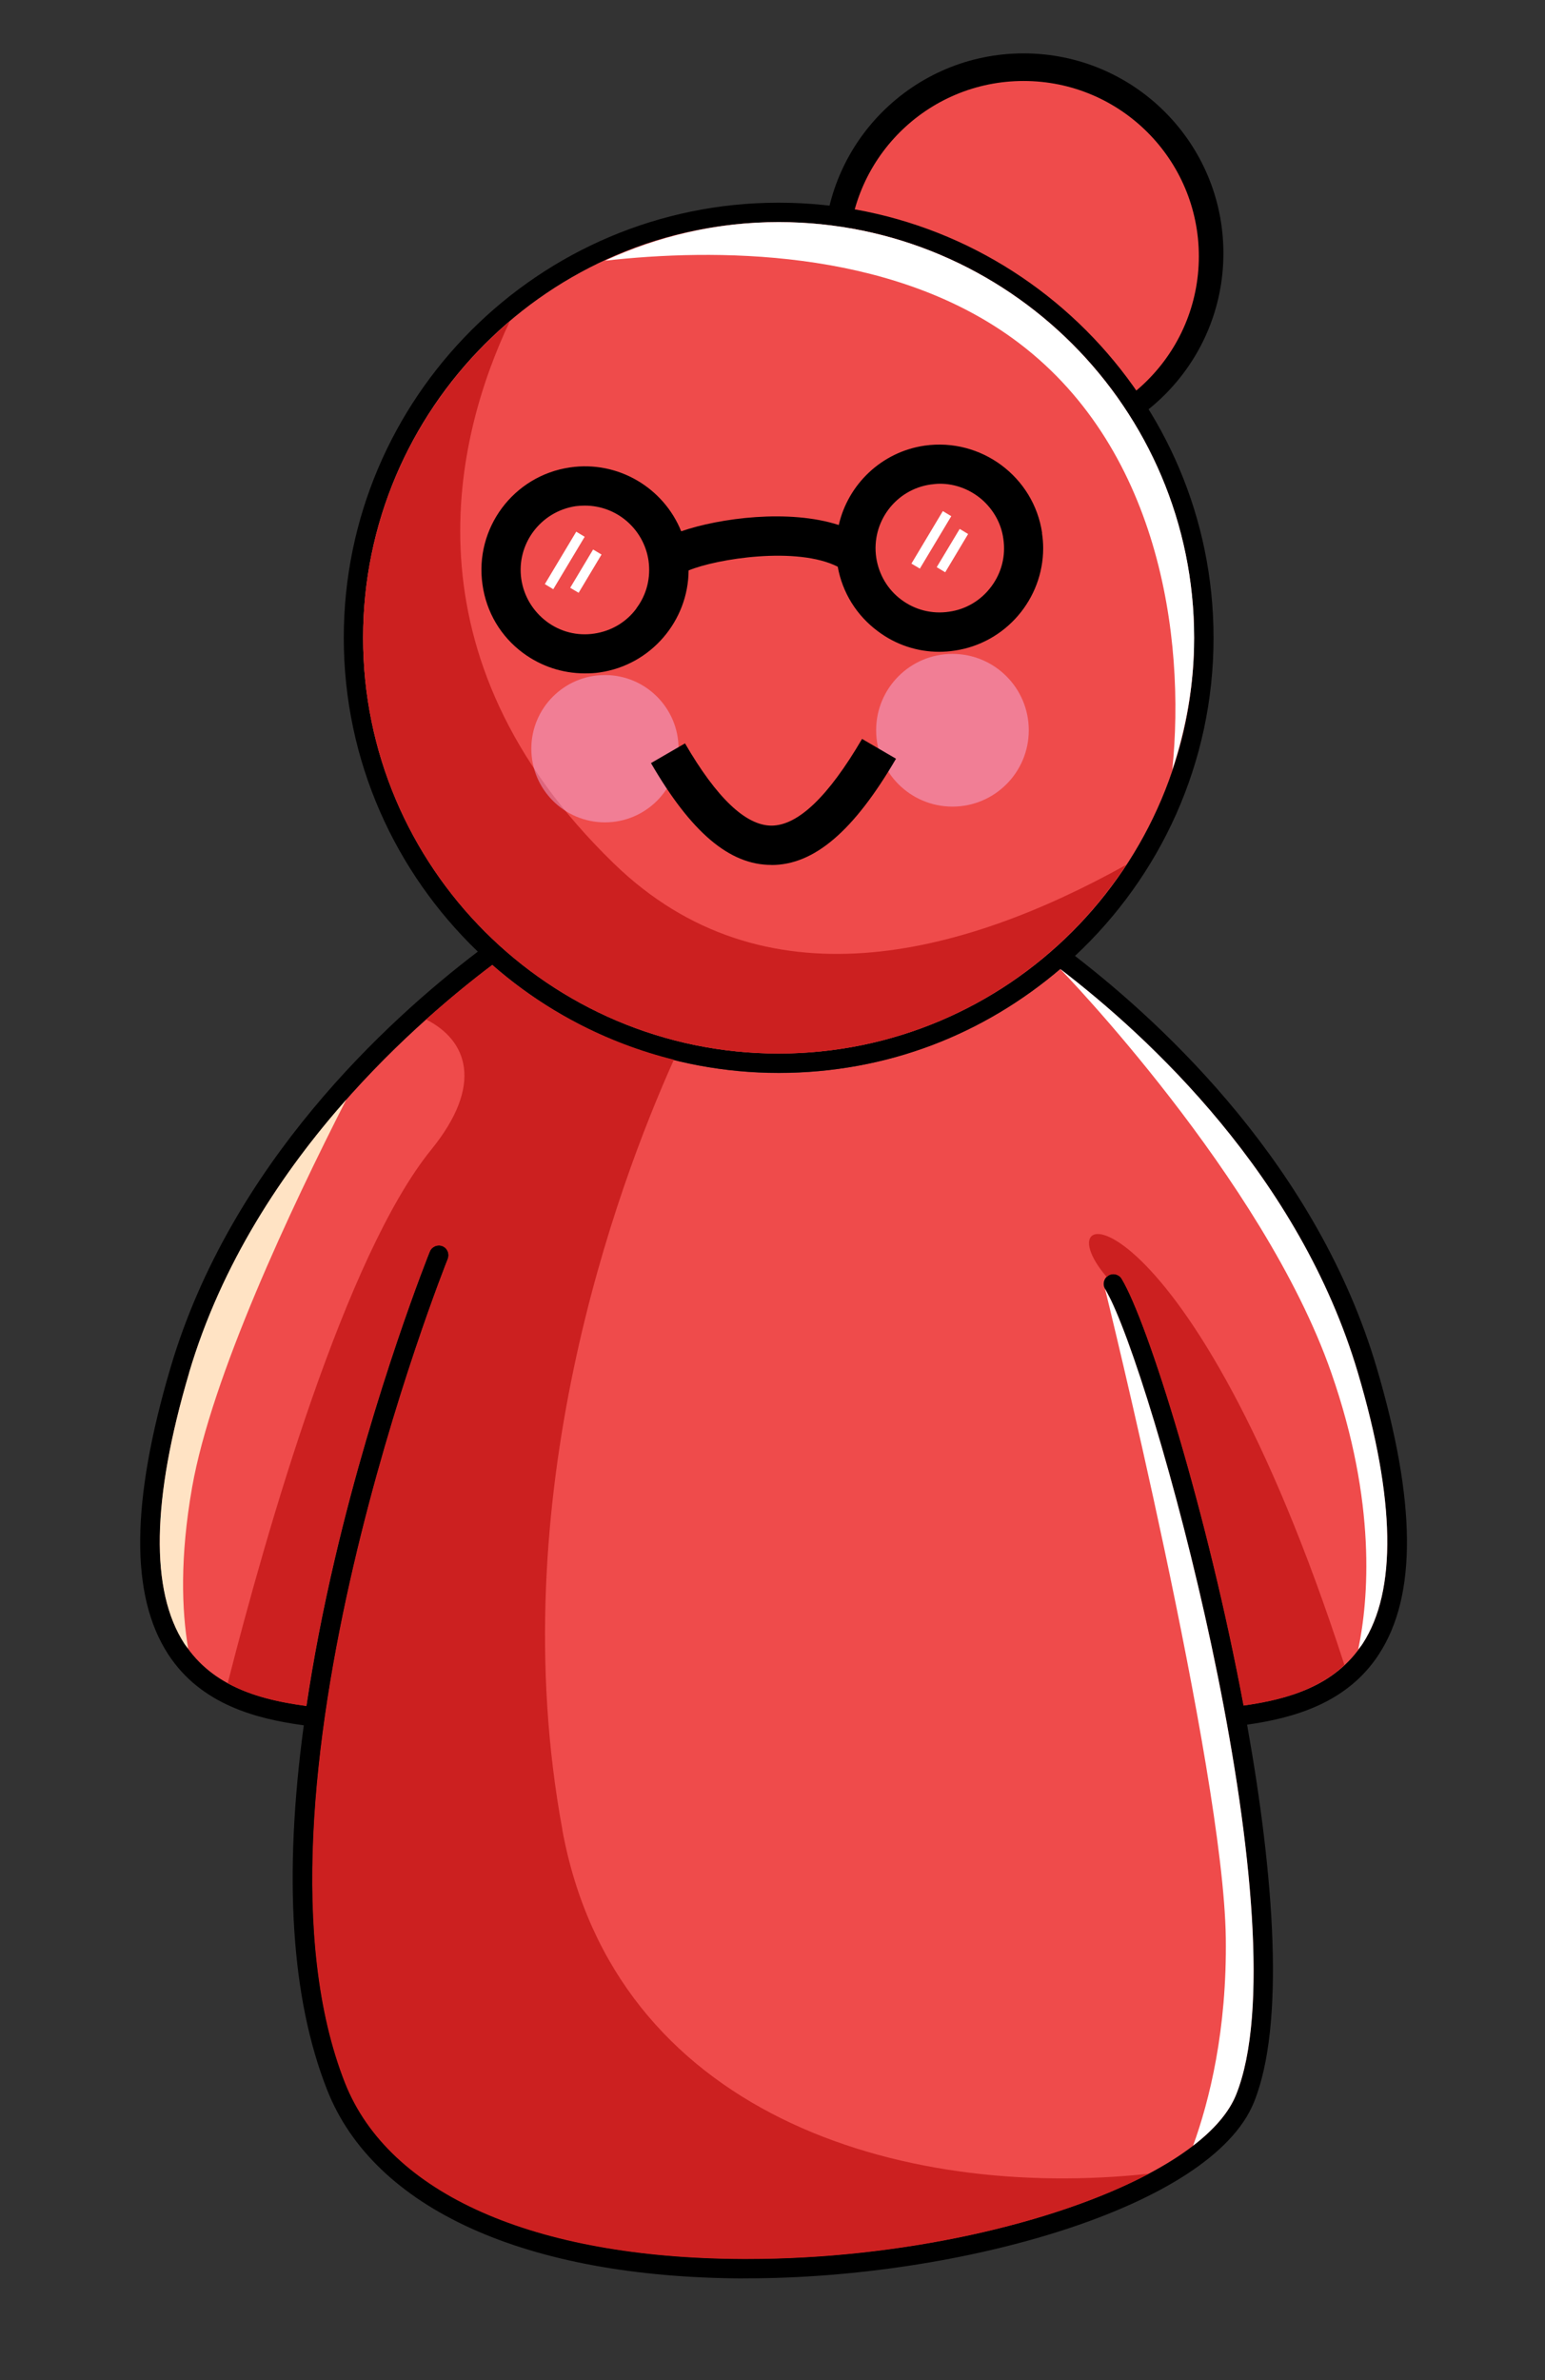 <?xml version="1.0" encoding="UTF-8"?>
<svg id="Camada_1" xmlns="http://www.w3.org/2000/svg" version="1.1" viewBox="0 0 194.33 299.22">
  <rect x="0" y="0" width="194.33" height="299.22" fill="#333333" stroke="none"/>
  <!-- Generator: Adobe Illustrator 29.5.1, SVG Export Plug-In . SVG Version: 2.1.0 Build 141)  -->
  <defs>
    <style>
      .st0 {
        fill: #f4baeb;
        opacity: .46;
      }

      .st1 {
        fill: #fff;
      }

      .st2 {
        fill: #ffe3c4;
      }

      .st3 {
        fill: #cc2020;
      }

      .st4 {
        fill: #ef4b4b;
      }
    </style>
  </defs>
  <g>
    <circle cx="128.75" cy="31.84" r="25.13"/>
    <circle class="st4" cx="128.75" cy="32.22" r="22.04"/>
  </g>
  <g>
    <path class="st4" d="M93.44,283.97c.19,0,.37,0,.56,0,28.37,0,57-9.57,61.46-20.6,8.71-21.51-10.66-91.66-16.47-101.34-.35-.58-.16-1.33.42-1.67.57-.35,1.33-.16,1.67.42,3.34,5.57,10.81,29.48,15.33,53.64,5.5-.77,11.45-2.37,14.98-7.78,4.32-6.64,4.13-18.09-.59-34.03-7.32-24.73-26.29-42.25-37.45-50.79-9.55,8.14-21.92,13.07-35.42,13.07s-26.39-5.14-36.02-13.58c-11.05,8.34-30.67,26.06-38.14,51.3-4.71,15.93-4.91,27.38-.59,34.03,3.6,5.54,9.75,7.08,15.35,7.83.87-5.84,2.05-12,3.57-18.49,5.01-21.38,11.88-38.49,11.95-38.65.26-.62.97-.92,1.59-.67.62.25.93.97.67,1.59-.27.67-27.06,67.74-12.93,103.59,5.51,13.95,23.74,22.03,50.03,22.14Z"/>
    <path d="M93.42,286.41c.18,0,.36,0,.53,0,26.57,0,58.38-8.83,63.77-22.13,3.96-9.78,2.53-28.52-.86-47.47,5.72-.82,12.54-2.63,16.58-8.85,4.8-7.37,4.7-19.17-.29-36.05-7.42-25.08-26.46-42.89-37.94-51.74,10.71-9.99,17.43-24.22,17.43-39.99,0-30.16-24.54-54.7-54.7-54.7s-54.7,24.54-54.7,54.7c0,15.49,6.48,29.48,16.86,39.45-11.39,8.66-31.08,26.68-38.65,52.29-4.99,16.89-5.09,28.68-.29,36.05,4.15,6.38,11.24,8.13,17.05,8.92-2.57,18.97-1.6,34.34,2.94,45.84,5.89,14.93,24.95,23.57,52.29,23.69ZM56.33,158.23c.25-.62-.05-1.34-.67-1.59-.62-.25-1.33.05-1.59.67-.07.17-6.95,17.28-11.95,38.65-1.52,6.5-2.7,12.65-3.57,18.49-5.6-.75-11.75-2.3-15.35-7.83-4.32-6.64-4.12-18.09.59-34.03,7.47-25.25,27.08-42.97,38.14-51.3,9.63,8.45,22.23,13.58,36.02,13.58s25.87-4.93,35.42-13.07c11.16,8.54,30.14,26.05,37.45,50.79,4.71,15.93,4.91,27.38.59,34.03-3.52,5.41-9.48,7.01-14.98,7.78-4.52-24.16-11.99-48.07-15.33-53.64-.35-.58-1.1-.77-1.67-.42-.58.35-.77,1.1-.42,1.67,5.81,9.68,25.18,79.83,16.47,101.34-4.46,11.03-33.1,20.6-61.46,20.6-.19,0-.37,0-.56,0-26.29-.12-44.53-8.19-50.03-22.14-14.14-35.85,12.66-102.92,12.93-103.59ZM45.67,80.18c0-28.82,23.44-52.26,52.26-52.26s52.26,23.44,52.26,52.26-23.44,52.26-52.26,52.26-52.26-23.44-52.26-52.26Z"/>
    <path class="st4" d="M97.93,132.44c28.82,0,52.26-23.44,52.26-52.26s-23.44-52.26-52.26-52.26-52.26,23.44-52.26,52.26,23.44,52.26,52.26,52.26Z"/>
    <path class="st3" d="M77.23,108.57c-26.97-26.15-19.96-53.7-13.11-68.17-11.27,9.59-18.45,23.85-18.45,39.78,0,28.82,23.44,52.26,52.26,52.26,18.29,0,34.38-9.46,43.72-23.72-20.78,11.57-45.68,18.02-64.43-.16Z"/>
    <path class="st3" d="M70.74,230.03c-7.7-41.65,6.85-80.85,14.02-96.81-8.59-2.14-16.39-6.26-22.85-11.92-2.43,1.83-5.28,4.14-8.31,6.86,5.14,2.6,7.33,8.14.63,16.38-10.76,13.25-20.65,47.7-25.59,67.06,3.07,1.68,6.57,2.42,9.9,2.87.87-5.84,2.05-12,3.57-18.49,5.01-21.38,11.88-38.49,11.95-38.65.26-.62.97-.92,1.59-.67.62.25.93.97.67,1.59-.27.67-27.06,67.74-12.93,103.59,5.51,13.95,23.74,22.03,50.03,22.14.19,0,.37,0,.56,0,19.28,0,38.68-4.43,50.53-10.72-31.53,3.4-67.19-7.54-73.78-43.21Z"/>
    <path class="st3" d="M139.14,160.46s.04.06.06.08c.07-.06.12-.14.21-.19.57-.35,1.33-.16,1.67.42,3.34,5.57,10.81,29.48,15.33,53.64,4.45-.62,9.17-1.82,12.69-5.11-19.44-60-38.7-59.14-29.96-48.84Z"/>
    <path class="st1" d="M147.44,96.8c1.76-5.23,2.76-10.81,2.76-16.62,0-28.82-23.44-52.26-52.26-52.26-7.8,0-15.19,1.77-21.84,4.85,13.57-1.52,35.48-1.65,51.26,9.76,18.42,13.31,21.8,37.48,20.09,54.28Z"/>
    <path class="st2" d="M23.78,172.6c-4.71,15.93-4.91,27.38-.59,34.03.15.23.32.41.48.62-.82-4.85-1.05-11.49.49-20.26,2.45-13.94,12.47-35.19,19.39-48.75-7.97,9-15.69,20.54-19.78,34.36Z"/>
    <g>
      <path class="st1" d="M170.85,207.34c.18-.24.38-.45.54-.71,4.32-6.64,4.13-18.09-.59-34.03-7.32-24.73-26.29-42.25-37.45-50.79,0,0,25.54,26.26,34.09,50.73,5.74,16.42,4.7,28.56,3.4,34.79Z"/>
      <path class="st1" d="M155.46,263.36c8.38-20.7-9.24-86.42-15.75-99.97-.44-.85-.72-1.37-.72-1.37,0,0,14.9,60.35,15.19,81.57.16,11.62-2.06,20.48-4.11,26.14,2.63-2.02,4.49-4.16,5.39-6.37Z"/>
    </g>
  </g>
  <g>
    <path d="M131.08,67.02c-1.04-7.09-7.68-12.01-14.78-11-5.44.79-9.64,4.89-10.8,9.98-6.25-2.03-14.95-.89-19.82.79-2.2-5.46-7.93-8.92-13.99-8.03-7.12,1.04-12.03,7.66-11,14.75.49,3.46,2.3,6.5,5.09,8.57,2.27,1.68,4.97,2.57,7.76,2.57.64,0,1.26-.02,1.9-.12,6.45-.94,11.14-6.5,11.17-12.82,3.56-1.48,13.64-3.06,18.76-.47.59,3.26,2.37,6.13,5.04,8.11,2.27,1.71,4.97,2.59,7.73,2.59.64,0,1.28-.05,1.93-.15,6.45-.94,11.14-6.52,11.14-12.87,0-.64-.05-1.26-.15-1.9ZM80.05,76.49c-1.28,1.73-3.16,2.84-5.31,3.16-2.13.32-4.25-.22-5.98-1.51-1.73-1.31-2.87-3.19-3.19-5.34-.64-4.4,2.42-8.5,6.84-9.17.4-.05.79-.07,1.16-.07,1.98,0,3.83.72,5.26,1.95s2.45,2.97,2.74,4.97c.3,2.13-.22,4.27-1.53,6ZM124.68,73.74c-1.28,1.73-3.19,2.87-5.31,3.16-2.13.32-4.28-.22-6-1.51-1.73-1.28-2.84-3.19-3.16-5.31-.64-4.42,2.42-8.53,6.82-9.17.4-.05.79-.1,1.19-.1,1.98,0,3.81.74,5.24,1.95,1.43,1.24,2.47,2.97,2.74,4.97.32,2.15-.22,4.27-1.51,6Z"/>
    <g>
      <polygon class="st1" points="69.59 74.07 68.53 73.43 72.48 66.84 73.54 67.48 69.59 74.07"/>
      <polygon class="st1" points="72.78 74.52 71.72 73.89 74.6 69.08 75.66 69.71 72.78 74.52"/>
    </g>
    <g>
      <polygon class="st1" points="115.7 71.48 114.64 70.85 118.59 64.25 119.65 64.89 115.7 71.48"/>
      <polygon class="st1" points="118.89 71.94 117.82 71.3 120.71 66.49 121.77 67.13 118.89 71.94"/>
    </g>
  </g>
  <circle class="st0" cx="119.8" cy="91.8" r="9.6"/>
  <circle class="st0" cx="76.09" cy="94.12" r="9.26"/>
  <path d="M97.03,108.73h-.01c-5.26,0-10.07-4.07-15.14-12.8l4.28-2.48c3.98,6.86,7.64,10.33,10.87,10.34h0c3.34,0,7.17-3.67,11.4-10.9l4.27,2.49c-5.32,9.11-10.3,13.36-15.66,13.36Z"/>
</svg>